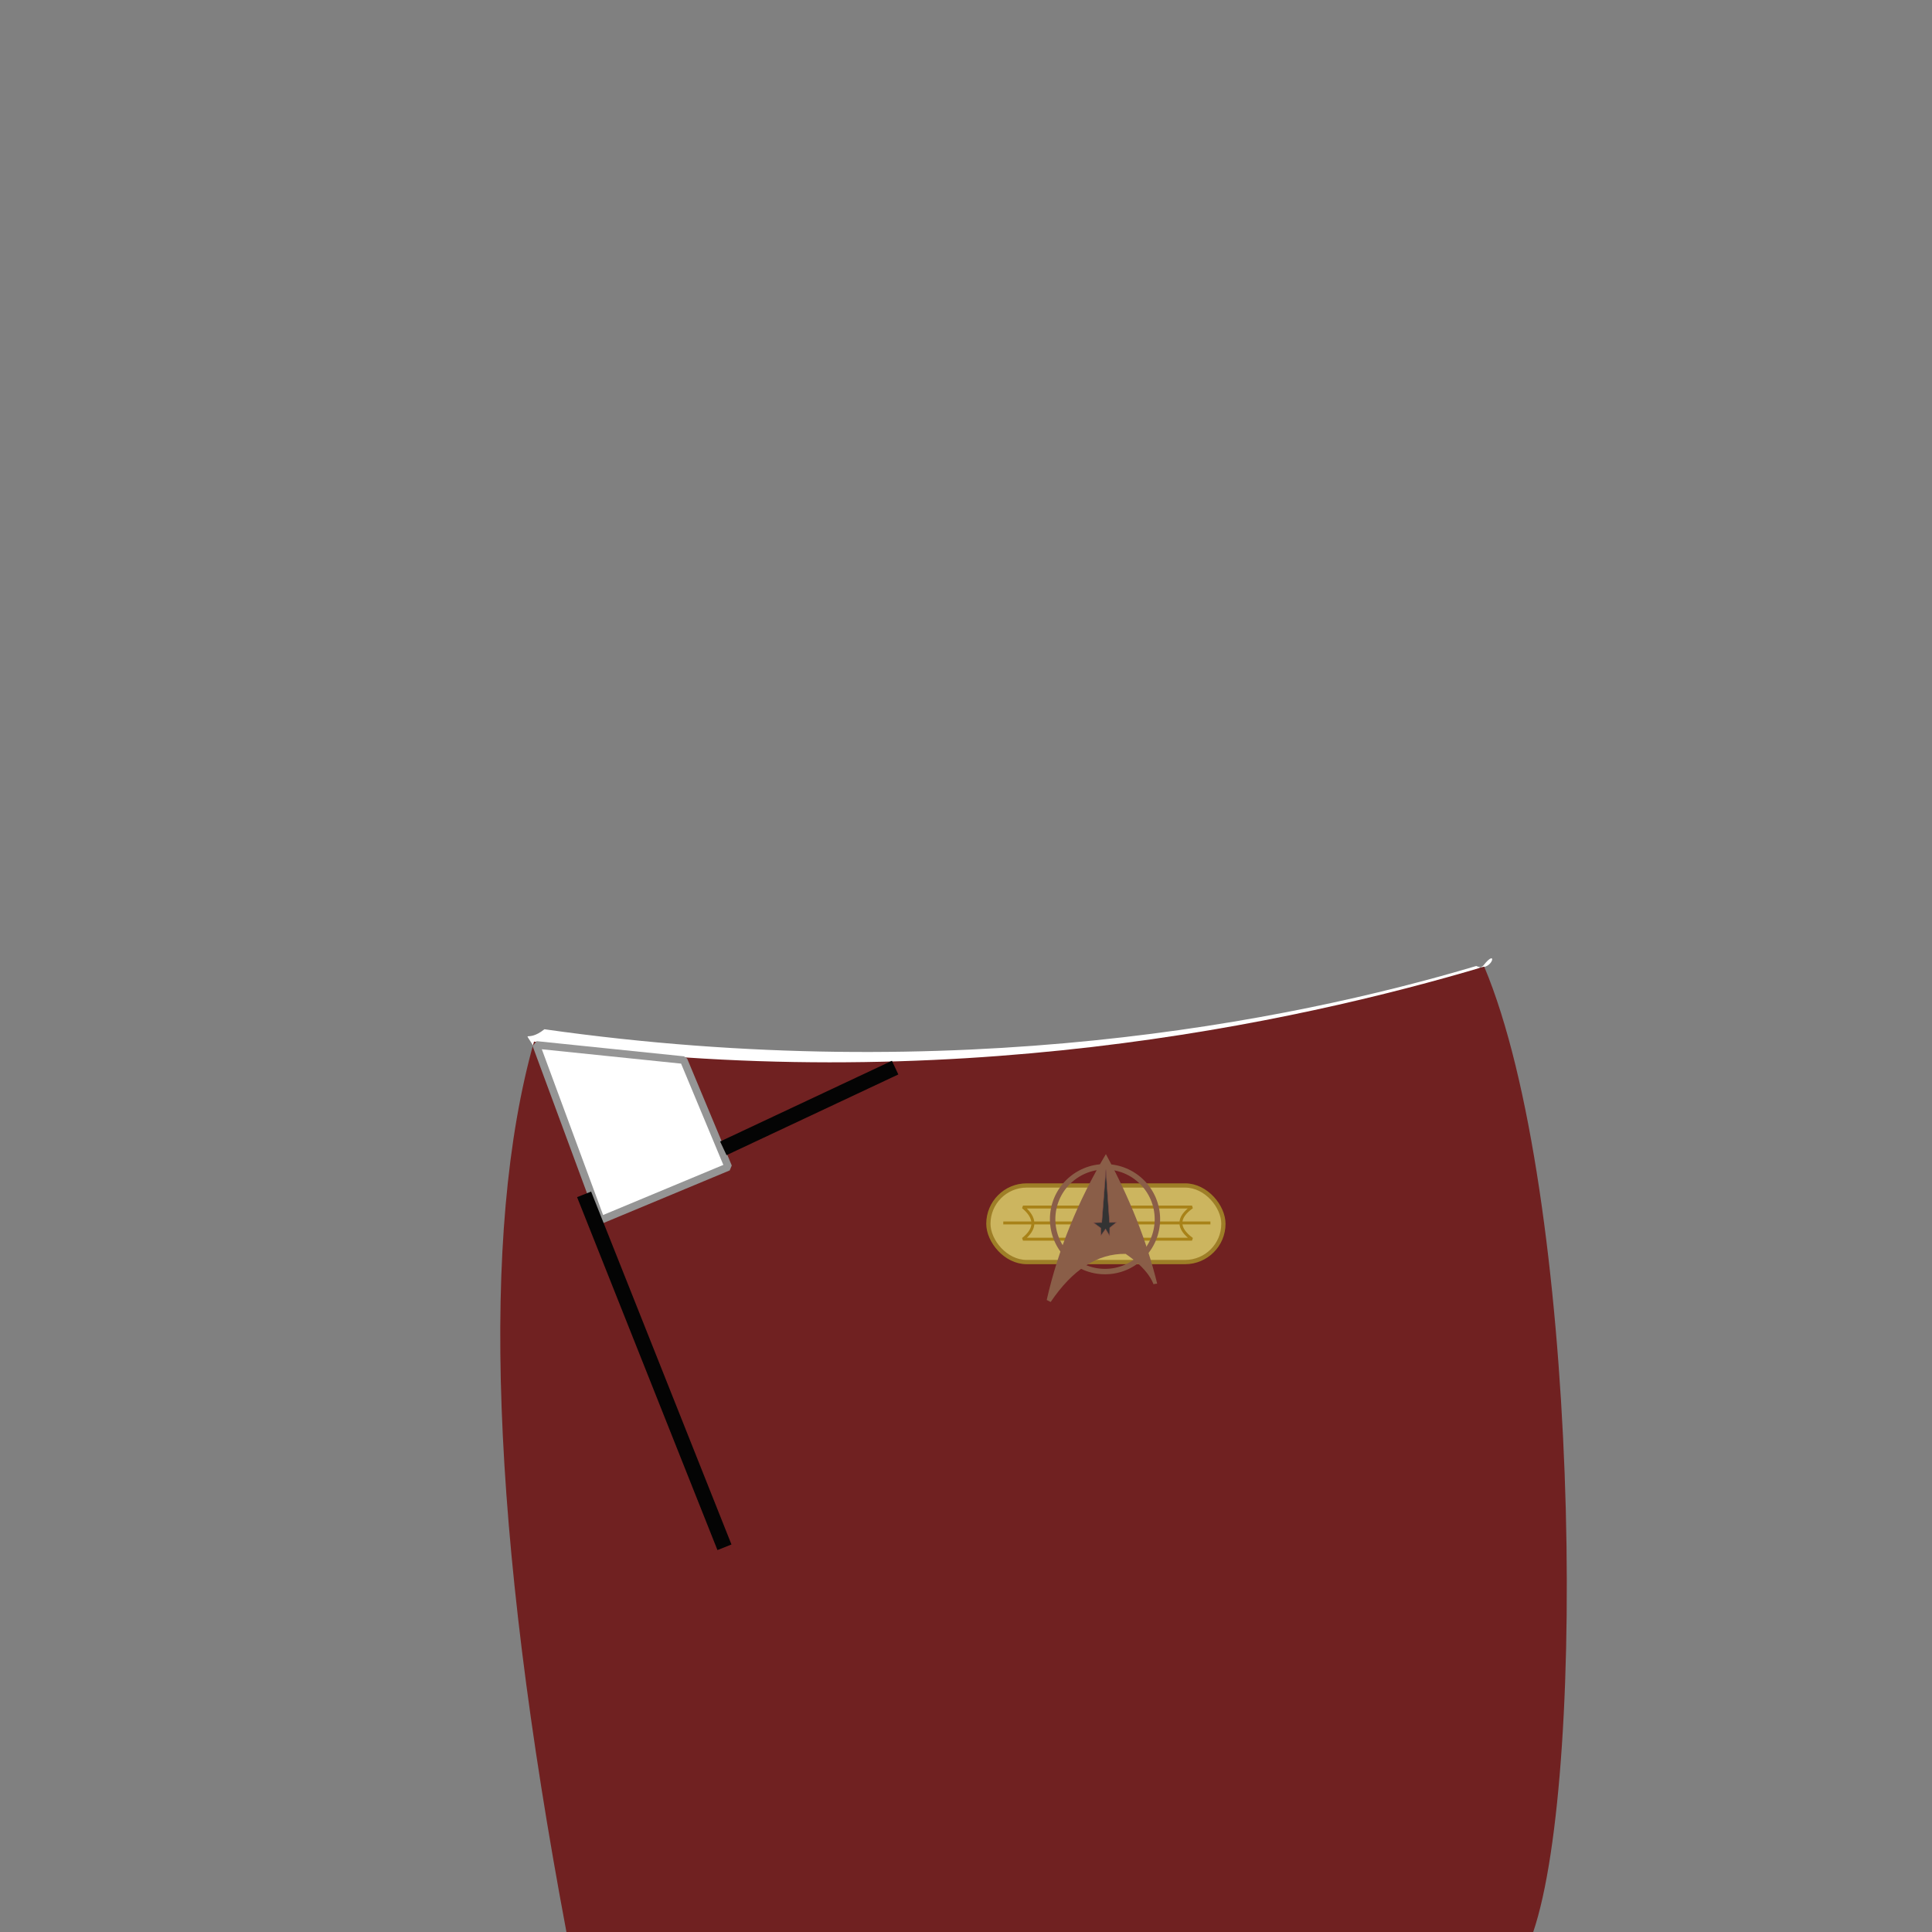 <?xml version="1.0" standalone="no"?>
<!DOCTYPE svg PUBLIC "-//W3C//DTD SVG 20010904//EN" "http://www.w3.org/TR/2001/REC-SVG-20010904/DTD/svg10.dtd">
<!-- Created using Krita: https://krita.org -->
<svg xmlns="http://www.w3.org/2000/svg" 
    xmlns:xlink="http://www.w3.org/1999/xlink"
    xmlns:krita="http://krita.org/namespaces/svg/krita"
    xmlns:sodipodi="http://sodipodi.sourceforge.net/DTD/sodipodi-0.dtd"
    width="512pt"
    height="512pt"
    viewBox="0 0 512 512">
    <rect x="0" y="0" width="512" height="512" fill="#808080" stroke="none"/>
    <style>
        .uniform-color {
            color: #FFFFFF;
        }
    </style>
<defs/>
<path id="shape0" transform="translate(139.804, 253.962)" fill="currentColor" class="uniform-color" fill-rule="evenodd" stroke-opacity="0" stroke="#000000" stroke-width="0" stroke-linecap="square" stroke-linejoin="bevel" d="M4.475 18.801C113.325 34.238 201.637 16.851 251.412 2.038C255.795 3.942 257.389 -3.383 253.194 2.038C209.156 26.115 54.031 34.661 2.131 24.301C-1.348 17.913 -0.567 22.83 4.475 18.801Z" sodipodi:nodetypes="ccccc"/><path id="shape01" transform="translate(132.576, 256.163)" fill="#702121" fill-rule="evenodd" stroke-opacity="0" stroke="#000000" stroke-width="0" stroke-linecap="square" stroke-linejoin="bevel" d="M8.939 19.875C117.789 35.312 210.976 14.812 260.751 0C285.701 59.294 288.326 213.158 273.689 256C222.464 256 137.089 256 17.564 256C-2.499 149.346 -5.374 70.638 8.939 19.875Z" sodipodi:nodetypes="ccccc"/><path id="shape2" transform="translate(142.094, 276.906)" fill="currentColor" class="uniform-color" stroke="#959595" stroke-width="2" stroke-linecap="square" stroke-linejoin="bevel" d="M0 0L39.094 4.031L50.906 32.344C39.656 37.031 28.406 41.719 17.156 46.406Z" sodipodi:nodetypes="ccccc"/><path id="shape3" transform="translate(193.5, 283.781)" fill="none" stroke="#040404" stroke-width="4" stroke-linecap="square" stroke-linejoin="miter" stroke-miterlimit="2" d="M41.906 0L0 19.688" sodipodi:nodetypes="cc"/><path id="shape4" transform="translate(155.531, 318.375)" fill="none" stroke="#040404" stroke-width="4" stroke-linecap="square" stroke-linejoin="miter" stroke-miterlimit="2" d="M0 0L35.719 89.812" sodipodi:nodetypes="cc"/><g id="group0" transform="matrix(0.054 0 0 0.054 261.93 305.852)" fill="none">
  <g id="group1" transform="translate(0, 153.903)" fill="none">
   <rect id="shape011" fill="#ccb55f" fill-rule="evenodd" stroke="#9e7e27" stroke-width="20.88" stroke-linecap="square" stroke-linejoin="bevel" width="1153.44" height="375.84" rx="187.92" ry="187.92"/>
   <path id="shape11" transform="translate(169.92, 105.84)" fill="none" stroke="#a88218" stroke-width="14.4" stroke-linecap="square" stroke-linejoin="bevel" d="M0 0C165.888 0 442.368 0 829.44 0C756.72 51.696 756.72 104.256 829.44 157.68L0 157.68C64.8 106.416 64.8 53.856 0 0Z" sodipodi:nodetypes="ccccc"/>
   <path id="shape21" transform="translate(80.28, 183.96)" fill="none" stroke="#a88218" stroke-width="14.4" stroke-linecap="square" stroke-linejoin="miter" stroke-miterlimit="2" d="M0 0L1002.25 0" sodipodi:nodetypes="cc"/>
  </g>
  <circle id="shape31" transform="matrix(0.529 0 0 0.529 315.354 62.255)" r="486" cx="486" cy="486" fill="none" stroke="#8a5e48" stroke-width="50.4" stroke-linecap="square" stroke-linejoin="bevel"/>
  <path id="shape0111" transform="matrix(0.529 0 0 0.529 286.248 -5.6843418860808e-14)" fill="#8a5e48" stroke-opacity="0" stroke="#000000" stroke-width="0" stroke-linecap="square" stroke-linejoin="bevel" d="M549.065 0C288.677 436.964 105.655 888.013 0 1353.15L36.801 1371.94C240.478 1070.25 472.297 921.381 732.257 925.339C744.677 936.217 931.709 1051.71 990.954 1207.01C997.726 1204.64 1009.01 1202.86 1024.81 1201.65C928.711 808.63 770.128 408.079 549.065 0Z" sodipodi:nodetypes="ccccccc"/>
  <path id="shape01111" transform="matrix(0.529 0 0 0.529 515.968 75.5)" fill="#333333" stroke="#814a45" stroke-width="4.32" stroke-linecap="square" stroke-linejoin="miter" stroke-miterlimit="2.16" d="M114.784 0L76.619 491.502L0 493.679L67.099 543.005L69.078 612.239L111.893 552L149.317 614.527L150.313 540.37L212.532 490.544L148.478 491.495Z" sodipodi:nodetypes="ccccccccccc"/>
 </g>
</svg>
